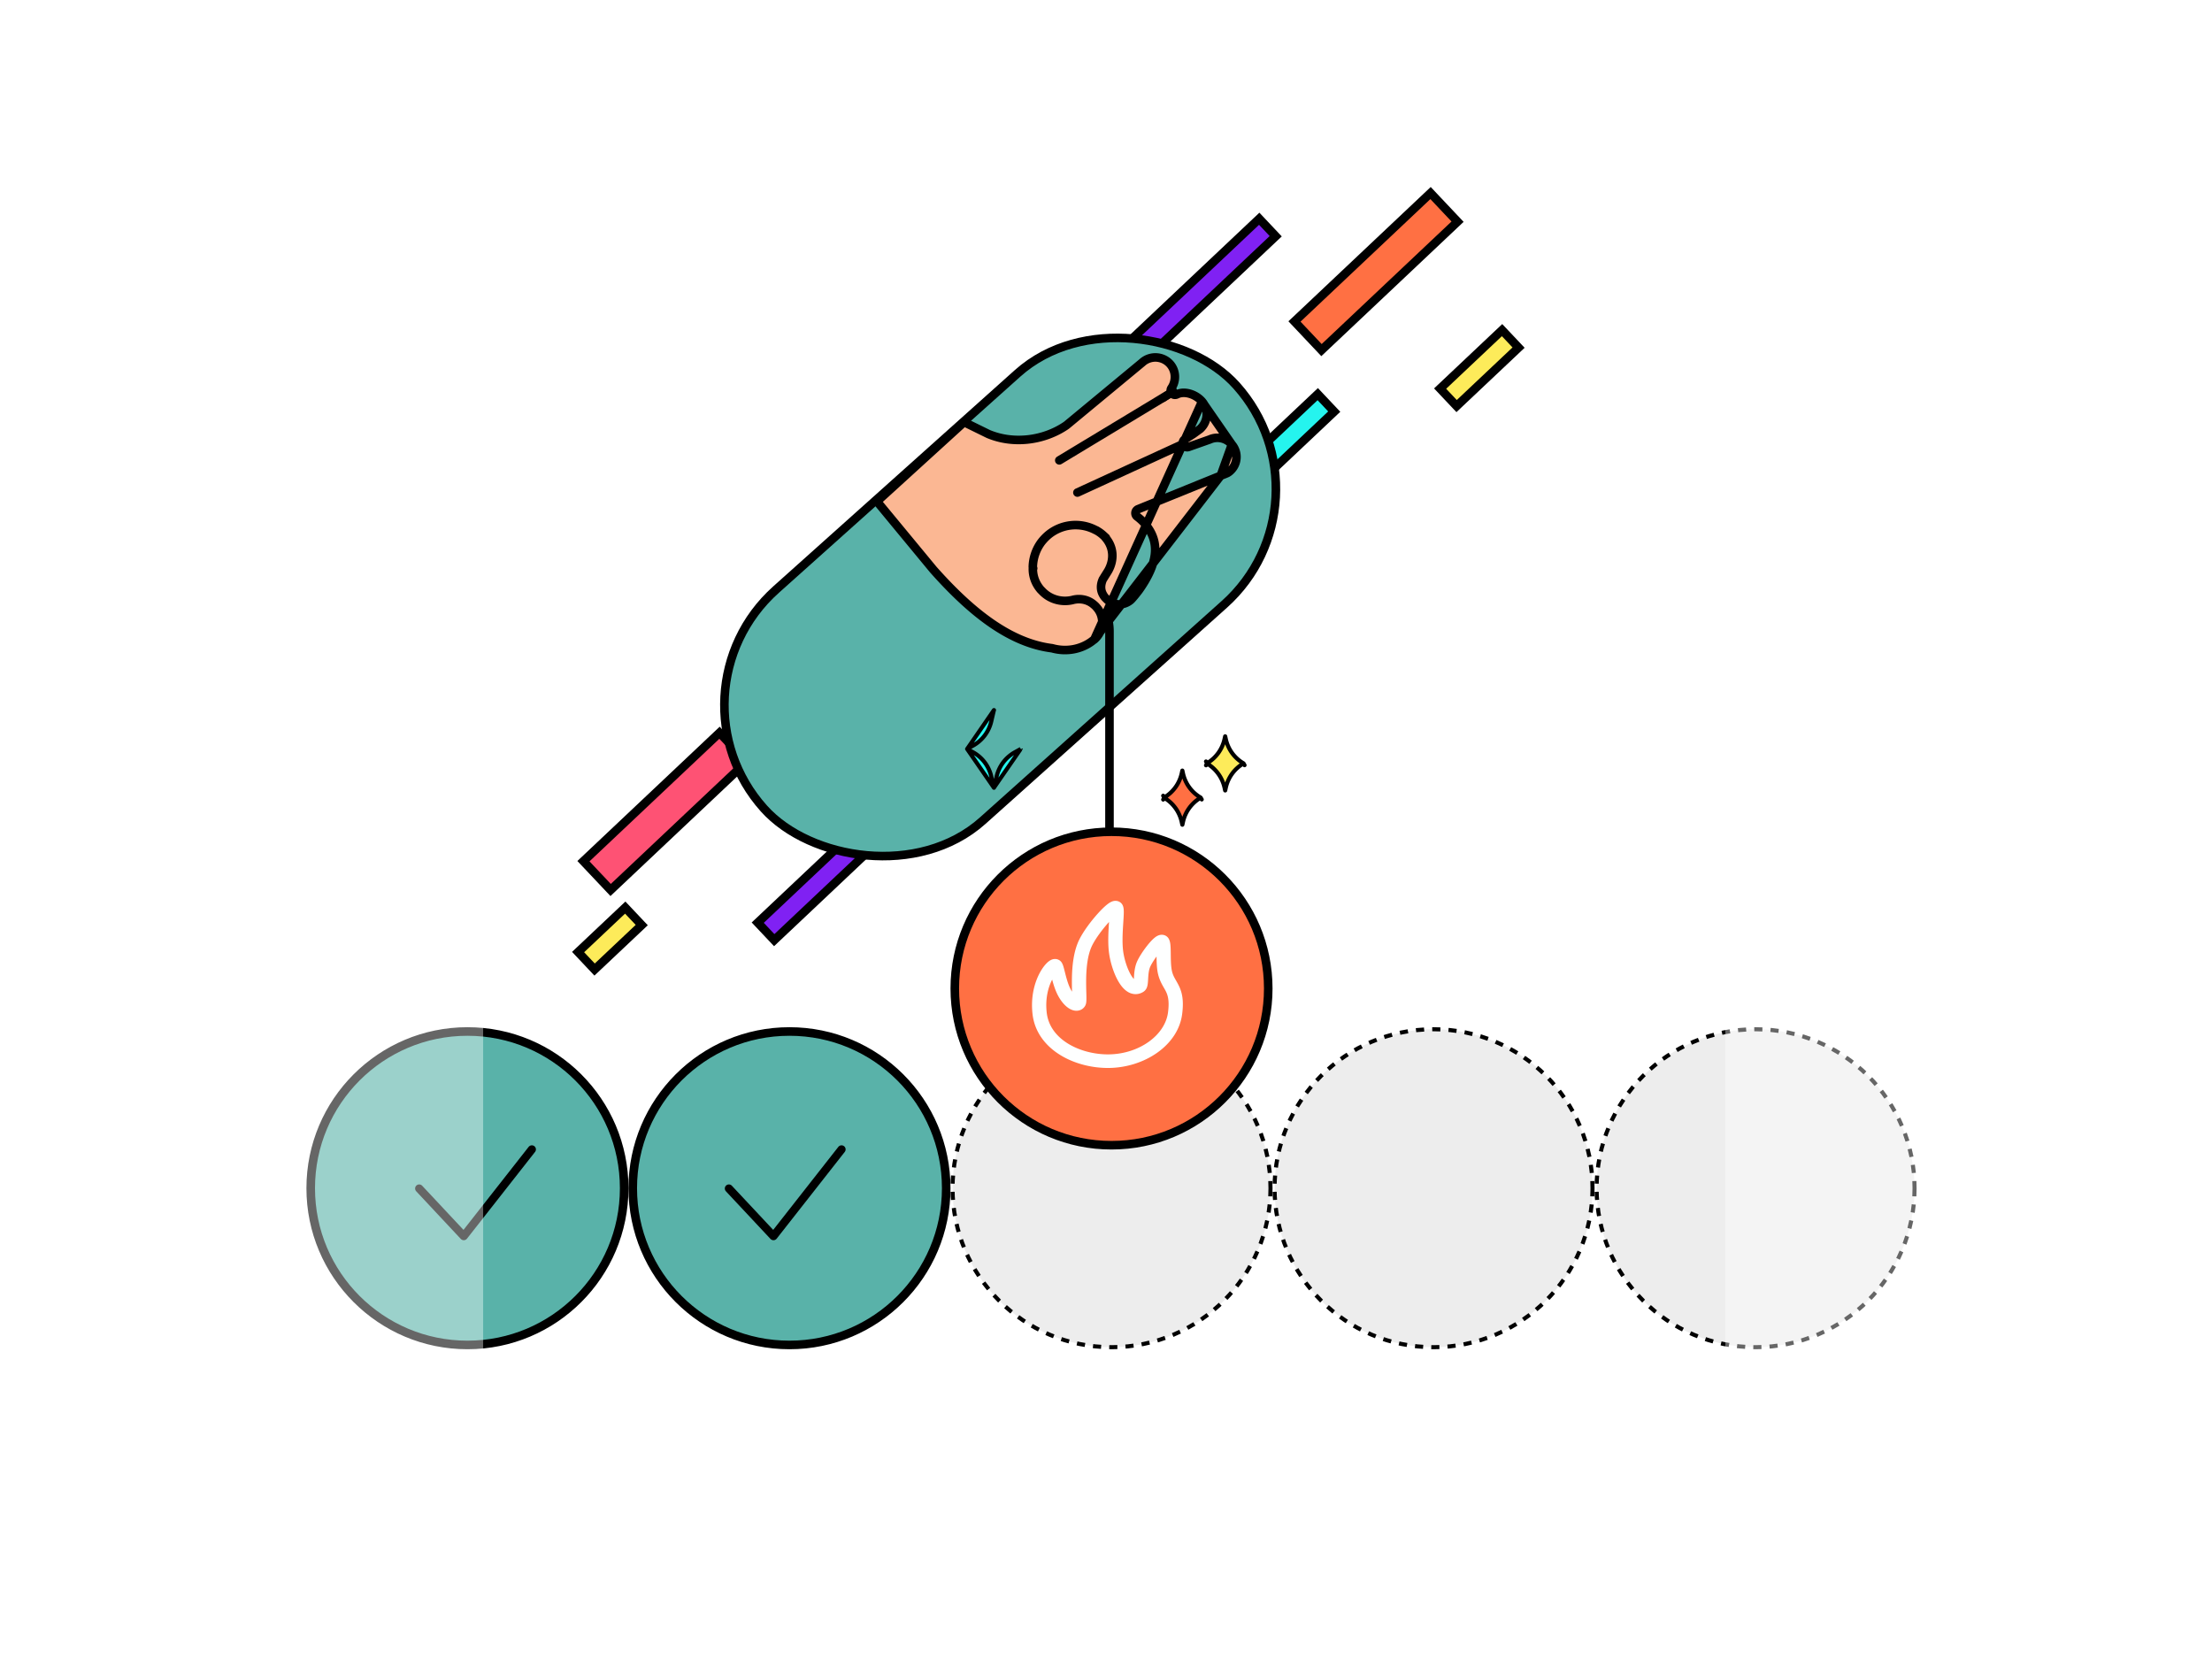 <svg viewBox="0 0 400 300" fill="none" xmlns="http://www.w3.org/2000/svg"><path fill="#FDEB5A" stroke="#000" stroke-width="1.549" d="m104.539 172.163 8.523-8.044 2.984 3.163-8.523 8.043z"/><path fill="#8021F3" stroke="#000" stroke-width="1.549" d="m137.021 166.845 24.606-23.223 2.984 3.162-24.606 23.223zM203.1 62.779l24.607-23.223 2.984 3.162-24.606 23.223z"/><path fill="#25F4EE" stroke="#000" stroke-width="1.549" d="m213.684 94.494 24.606-23.223 2.984 3.162-24.606 23.223z"/><path fill="#FDEB5A" stroke="#000" stroke-width="1.549" d="m260.418 70.269 11.203-10.574 2.985 3.163-11.204 10.573z"/><path fill="#FE5274" stroke="#000" stroke-width=".737" d="m195.22 81.966 11.794-11.13 3.541 3.752-11.794 11.13z"/><path fill="#FF7043" stroke="#000" stroke-width="1.549" d="m234.081 58.132 24.606-23.223 4.886 5.178-24.605 23.222z"/><path fill="#FE5274" stroke="#000" stroke-width="1.549" d="m105.503 155.728 24.606-23.223 4.918 5.212-24.605 23.222z"/><rect x="119.444" y="125.322" width="114.677" height="56.057" rx="28.028" transform="rotate(-41.839 119.444 125.322)" fill="#59B2A9" stroke="#000" stroke-width="1.549"/><path d="M200.63 149.632v-35.468a9.585 9.585 0 0 0-2.371-6.31l-2.789-3.187" stroke="#000" stroke-width="1.549" stroke-linecap="round"/><path d="m174.888 135.435-.001-.005.001-.005.001-.001.003-.002 1.069-.595a6.75 6.75 0 0 0 3.29-4.362l.479-2.049.002-.006-4.844 7.025Zm0 0h.001l.003.002 1.069.595a6.75 6.75 0 0 1 3.29 4.362l.479 2.05.002.005m-4.844-7.014 4.844 7.014m0 0h-.002l.003.003-.001-.003Zm0 0a.013.013 0 0 0 .006.001l.007-.001m-.013 0 4.856-7.024m-4.843 7.024-.001.003.003-.003h-.002Zm0 0 .001-.005.48-2.05a6.75 6.75 0 0 1 3.29-4.362l1.069-.595.003-.002m0 0 .001-.005-.001-.005m0 .01ZM179.745 128.41h.001l.001.001-.003-.004.001.003Z" fill="#25F4EE" stroke="#000" stroke-width=".737" stroke-linejoin="round"/><path d="m224.868 138.052.187.317-.187-.317-.04.023a6.751 6.751 0 0 0-3.16 4.36l-.11.496-.001.006H221.544l-.002-.006-.109-.496a6.75 6.75 0 0 0-3.161-4.36l-.186.315.186-.315-.039-.023-.003-.003-.001-.004.001-.005.003-.003.039-.023-.187-.317.187.317a6.75 6.75 0 0 0 3.161-4.36l.109-.496.002-.005.006-.001.007.001.001.005.11.496a6.751 6.751 0 0 0 3.16 4.36l.04.023.003.003.001.005-.001.004-.003.003Z" fill="#FDEB5A" stroke="#000" stroke-width=".737" stroke-linejoin="round"/><path d="m217.124 144.248.187.318-.187-.318-.04.024a6.751 6.751 0 0 0-3.16 4.36l-.11.495-.001.006-.007.001-.006-.001-.002-.006-.109-.495a6.75 6.75 0 0 0-3.161-4.36l-.186.315.186-.315-.039-.024-.003-.002-.001-.005.001-.005.003-.002.039-.023-.187-.318.187.318a6.752 6.752 0 0 0 3.161-4.36l.109-.496.002-.006.006-.001.007.001.001.006.11.496a6.754 6.754 0 0 0 3.16 4.36l.04.023.003.002.001.005-.001.005-.003.002Z" fill="#FF7043" stroke="#000" stroke-width=".737" stroke-linejoin="round"/><circle cx="142.763" cy="214.868" r="28.342" fill="#59B2A9" stroke="#000" stroke-width="1.549"/><circle cx="200.998" cy="214.868" r="28.748" fill="#EDEDED" stroke="#000" stroke-width=".737" stroke-dasharray="1.47 1.47"/><circle cx="200.998" cy="178.749" r="28.342" fill="#FF7043" stroke="#000" stroke-width="1.549"/><circle cx="259.231" cy="214.868" r="28.748" fill="#EDEDED" stroke="#000" stroke-width=".737" stroke-dasharray="1.47 1.47"/><circle cx="317.465" cy="214.868" r="28.748" fill="#EDEDED" stroke="#000" stroke-width=".737" stroke-dasharray="1.47 1.47"/><circle cx="84.529" cy="214.868" r="28.342" fill="#59B2A9" stroke="#000" stroke-width="1.549"/><path fill-rule="evenodd" clip-rule="evenodd" d="M201.856 162.907c.443.04.874.279 1.114.704.189.335.22.715.233.895.017.243.015.521.006.804-.014.431-.048.957-.085 1.516l-.034.529c-.097 1.555-.173 3.299.022 4.713.197 1.416.726 3.092 1.389 4.223.197.337.381.58.536.747l.009-.154.001-.027c.039-.673.097-1.675.422-2.606.336-.961 1.236-2.321 2.029-3.311.403-.504.843-.992 1.242-1.327.179-.15.461-.366.803-.484.176-.061.494-.141.87-.058.437.097.756.37.934.685.23.408.286.916.314 1.242.033.389.041.846.047 1.298l.003.251c.01.868.02 1.761.126 2.551.132.99.427 1.507.82 2.198.131.23.273.479.424.772.631 1.225 1.037 2.672.689 5.326-.748 5.71-6.884 9.644-13.206 9.727-3.021.04-6.25-.744-8.843-2.345-2.612-1.612-4.628-4.093-5.005-7.401-.348-3.061.341-5.548 1.195-7.232.423-.835.902-1.502 1.346-1.952.211-.213.476-.442.779-.593.145-.072.406-.181.737-.184.397-.003.866.157 1.169.576.147.205.235.431.285.571.059.163.112.346.161.526.055.198.117.445.181.701.046.182.093.369.14.547.242.93.536 1.902.947 2.649.068.123.136.236.202.34a56.656 56.656 0 0 1-.023-2.298c.031-2.2.262-5.028 1.389-7.228.789-1.54 2.141-3.319 3.321-4.625.59-.652 1.179-1.233 1.674-1.623.231-.183.527-.392.844-.519.15-.06.439-.157.793-.124Zm-1.359 3.871c-1.098 1.215-2.299 2.815-2.957 4.1-.857 1.672-1.097 4.019-1.128 6.181a57.45 57.45 0 0 0 .027 2.357l.011.432c.009.375.014.726.004 1.008a3.75 3.75 0 0 1-.035.434 1.682 1.682 0 0 1-.191.596c-.308.546-.867.863-1.488.888-.54.022-1.018-.175-1.377-.391-.733-.441-1.424-1.232-1.989-2.256-.525-.954-.867-2.073-1.109-2.98a2.067 2.067 0 0 1-.034.066c-.662 1.305-1.244 3.332-.952 5.897.276 2.424 1.739 4.304 3.842 5.603 2.122 1.309 4.841 1.984 7.407 1.951 5.47-.072 10.144-3.452 10.685-7.574.291-2.224-.056-3.183-.446-3.939-.082-.159-.18-.329-.286-.514-.433-.75-1.002-1.738-1.201-3.227-.108-.805-.132-1.681-.142-2.444-.578.79-1.063 1.602-1.223 2.062-.204.582-.254 1.271-.296 1.991l-.003.061c-.018.308-.038.662-.086.957-.026.16-.07.365-.154.568-.08.192-.251.513-.614.744a2.61 2.61 0 0 1-1.46.423 2.724 2.724 0 0 1-1.359-.411c-.72-.436-1.275-1.158-1.692-1.871-.854-1.457-1.464-3.445-1.694-5.1-.233-1.679-.136-3.646-.04-5.182l.032-.486-.052.056Z" fill="#FEFFFF"/><path d="m197.877 115.646.019-.017c1.733-1.501 1.928-4.126.383-5.822a.76.76 0 0 1-.037-.043c-.13-.166-.328-.335-.575-.537-.961-.773-2.222-1.037-3.427-.799a1.335 1.335 0 0 0-.199.045l-.012.004a2.85 2.85 0 0 1-.317.072c-1.838.365-3.867-.179-5.258-1.648h-.001v-.001h-.001v-.001h-.001v-.001h-.001v-.001h-.001v-.001h-.001v-.001h-.001v-.001l-.001-.001h-.001v-.001h-.001v-.001l-.001-.001h-.001v-.001h-.001v-.001l-.001-.001h-.001v-.001h-.001v-.001l-.001-.001h-.001v-.001l-.001-.001-.001-.001h-.001v-.001l-.001-.001-.001-.001h-.001v-.001l-.001-.001-.001-.001-.001-.001-.001-.001-.001-.001-.001-.001-.001-.001-.001-.001-.001-.001-.001-.001-.001-.001-.001-.001-.001-.001v-.001h-.001l-.001-.001-.001-.001v-.001h-.001l-.001-.001-.001-.001v-.001h-.001l-.001-.001v-.001h-.001v-.001h-.001l-.001-.001v-.001h-.001v-.001h-.001l-.001-.001v-.001h-.001v-.001h-.001l-.001-.001v-.001h-.001v-.001h-.001v-.001h-.001v-.001h-.001v-.001h-.001v-.001h-.001v-.001h-.001v-.001h-.001v-.001h-.001v-.001h-.001v-.001l-.001-.001h-.001v-.001h-.001v-.001l-.001-.001h-.001v-.001h-.001v-.001l-.001-.001h-.001v-.001h-.001v-.001l-.001-.001h-.001v-.001l-.001-.001-.001-.001h-.001v-.001l-.001-.001-.001-.001h-.001v-.001l-.001-.001-.001-.001h-.001v-.001l-.001-.001-.001-.001-.001-.001-.001-.001-.001-.001-.001-.001-.001-.001-.001-.001-.001-.001-.001-.001v-.001h-.001l-.001-.001-.001-.001v-.001h-.001l-.001-.001-.001-.001v-.001h-.001l-.001-.001-.001-.001v-.001h-.001l-.001-.001v-.001h-.001v-.001h-.001v-.001h-.001v-.001h-.001v-.001h-.001v-.001h-.001v-.001h-.001v-.001h-.001v-.001h-.001v-.001h-.001v-.001h-.001v-.001h-.001v-.001h-.001v-.001h-.001v-.001h-.001v-.001h-.001v-.001h-.001v-.001h-.001v-.001h-.001v-.001l-.001-.001h-.001v-.001h-.001v-.001l-.001-.001h-.001v-.001h-.001v-.001l-.001-.001h-.001v-.001l-.001-.001-.001-.001h-.001v-.001l-.001-.001-.001-.001h-.001v-.001l-.001-.001-.001-.001h-.001v-.001l-.001-.001-.001-.001-.001-.001-.001-.001-.001-.001-.001-.001-.001-.001-.001-.001-.001-.001-.001-.001v-.001h-.001l-.001-.001-.001-.001v-.001h-.001l-.001-.001-.001-.001v-.001h-.001v-.001h-.001l-.001-.001v-.001h-.001v-.001h-.001v-.001h-.001v-.001h-.001v-.001h-.001v-.001h-.001v-.001h-.001v-.001h-.001v-.001h-.001v-.001h-.001v-.001h-.001v-.001h-.001v-.001h-.001v-.001h-.001v-.001h-.001v-.001h-.001v-.001h-.001v-.001h-.001v-.001h-.001v-.001h-.001v-.001h-.001v-.001l-.001-.001h-.001v-.001h-.001v-.001l-.001-.001h-.001v-.001h-.001v-.001l-.001-.001h-.001v-.001h-.001v-.001l-.001-.001h-.001v-.001l-.001-.001-.001-.001h-.001v-.001l-.001-.001-.001-.001h-.001v-.001l-.001-.001-.001-.001-.001-.001-.001-.001-.001-.001-.001-.001-.001-.001-.001-.001v-.001h-.001l-.001-.001-.001-.001v-.001h-.001l-.001-.001v-.001c-.014-.014-.028-.028-.04-.044-.946-1.122-1.418-2.484-1.372-3.863a.778.778 0 0 1-.063-.327 7.827 7.827 0 0 1 1.49-4.348l.016-.023a8.79 8.79 0 0 1 1.181-1.263l.004-.003a7.734 7.734 0 0 1 8.672-.956.81.81 0 0 1 .253.124c.342.195.674.432.977.69a.88.88 0 0 1 .051.047h.001l.001.002.001.001.001.001.001.001.001.001h.001l.001.002.001.001.001.001.001.001.001.001h.001l.001.002.001.002h.001l.001.001.001.001.001.001h.001v.002h.001l.001.002h.001l.001.001.001.001.001.001.001.002h.001l.001.001.001.001.001.001.001.001v.001h.001l.001.002h.001l.001.002h.001l.001.001v.001l.001.001h.001l.001.002h.001l.001.002h.001l.001.001v.001l.001.001.001.001h.001l.001.002h.001l.001.002h.001v.001l.001.001.001.001.001.001h.001l.001.002h.001l.001.002.001.001.001.001.001.001.001.001h.001l.001.002h.001v.002h.001l.001.001.001.001.001.001.001.001.001.001h.001l.001.002.001.002h.001l.001.001.001.001.001.001.001.001.001.001.001.002h.001l.001.002h.001l.001.001.001.001.001.001.001.001v.001l.001.001h.001l.001.002h.001l.001.002h.001l.001.001.001.001v.001l.001.001.001.001.001.001h.001l.001.002h.001l.001.002h.001l.001.001v.001l.001.001.001.001.001.001.001.001h.001l.001.002h.001l.001.002h.001v.002h.001l.001.001.001.001.001.001.001.001h.001l.001.002h.001l.001.002.001.001.001.001.001.001.001.001.001.001.001.001.001.001.001.001h.001v.002h.001l.001.002h.001l.001.001.001.001.001.001.001.001.001.001.001.001v.001h.001l.001.002h.001l.001.002h.001l.001.002h.001l.001.001.001.001.001.001v.001l.001.001.001.001h.001l.001.002h.001l.001.002h.001l.001.001.001.001.001.001v.001l.001.001.001.001.001.001.001.001h.001l.001.002h.001l.001.002h.001l.001.002.001.001.001.001.001.001.001.001.001.001.001.001.001.001h.001l.001.002h.001v.002h.001l.001.002h.001l.001.001.001.001.001.001.001.001.001.001.001.001.001.001h.001v.002h.001l.001.002h.001l.001.002h.001l.001.001.001.001.001.001.001.001.001.001v.001l.001.001.001.001h.001l.001.002h.001l.001.002h.001l.001.001.001.002h.001l.001.001v.001l.001.001.001.001.001.001.001.001h.001l.001.002h.001l.001.002h.001l.001.002h.001v.001l.001.001.001.001.001.001.001.001.001.001.001.001.001.001h.001l.001.002h.001l.001.002.001.002h.001l.001.001.001.001.001.001.001.001.001.001.001.001.001.001h.001v.002h.001l.001.002h.001l.001.002h.001l.001.001.001.001.001.001.001.001.001.001.001.001v.001h.001l.001.002h.001l.001.002h.001l.001.002h.001l.001.002h.001l.001.001.001.001v.001l.001.001.001.001.001.001h.001l.001.002h.001l.001.002h.001l.001.001.001.001v.001l.001.001.001.001.001.001.001.001.001.001.001.001h.001l.001.002h.001l.001.002.001.001.001.001.001.001.001.001.001.001.001.001.001.001.001.001h.001l.001.002.001.002h.001l.001.001.001.002h.001l.001.001.001.001.001.001.001.001.001.001.001.002h.001l.001.002h.001l.001.001.001.002h.001l.001.001.001.001.001.001v.001l.001.001h.001l.001.002h.001l.001.002h.001l.001.001.001.001.001.001v.001l.001.001.001.001.001.001h.001l.001.002h.001l.001.002h.001l.001.001v.001l.001.001.001.001.001.001.001.001.001.001h.001l.001.002h.001l.001.002.001.002h.001l.001.001.001.001.001.001.001.001.001.001h.001l.001.002.001.002h.001l.001.001.001.001.001.001.001.001.001.001.001.001.001.002h.001l.001.002h.001l.001.001.001.001.001.001.001.001v.001h.001l.001.002h.001l.001.002h.001l.001.001.001.001.001.001v.001l.001.001h.001l.001.002h.001l.001.002h.001l.001.001.001.001v.001l.001.001.001.001h.001l.001.002h.001l.001.002h.001v.001l.001.001.001.001.001.001.001.001h.001l.001.002h.001v.002h.001l.001.001.001.001.001.001.001.001h.001l.001.002.001.002h.001l.001.001.001.001.001.001.001.001h.001v.002h.001l.001.002h.001l.001.001.001.001.001.001h.001v.002h.001l.001.002h.001l.001.001.001.001.001.001v.001h.001l.001.002h.001l.001.002h.001l.001.001v.001l.001.001h.001l.001.002h.001l.001.001.001.001v.001l.001.001h.001l.001.002h.001l.001.002h.001v.001l.001.001.001.001h.001l.001.002h.001l.001.001v.001l.001.001.001.001h.001l.001.002h.001v.001a.47.47 0 0 1 .036.04c1.531 1.788 1.579 4.01.532 5.921l-.012.022c-.142.239-.306.5-.464.749l-.003.006a24.97 24.97 0 0 0-.443.716.768.768 0 0 1-.07.099c-.456.993-.473 1.995.076 2.88a2.123 2.123 0 0 0 .374.5c.271.276.436.441.652.587l.015.011c1.148.818 2.741.767 3.893-.204.189-.169.526-.559.863-.975.323-.399.599-.762.656-.84 1.644-2.321 2.642-4.469 2.868-6.448.22-1.94-.294-3.779-1.811-5.55a9.322 9.322 0 0 0-1.393-1.282.776.776 0 0 1 .17-1.34l14.911-6.051.016-.006-22.857 29.627Zm0 0a.766.766 0 0 0-.181.129l-.005.004-.053.039-.013.01a1.816 1.816 0 0 0-.158.126c-2.082 1.55-4.753 1.947-7.164 1.283a.765.765 0 0 0-.108-.022c-7.45-.95-14.412-6.299-21.44-14.228l-10.171-12.313 15.753-14.345 4.354 2.137a.864.864 0 0 0 .042.019c4.505 1.889 9.922 1.213 13.928-1.458l.014-.01.171-.12a.797.797 0 0 0 .05-.037l13.673-11.322a.85.85 0 0 0 .049-.044l.028-.027a3.552 3.552 0 0 1 4.972.399c1.056 1.237 1.106 3.007.214 4.32a.776.776 0 0 0 .993 1.125c.644-.328 1.474-.363 2.33-.114.854.247 1.662.757 2.218 1.406m-19.496 43.043 19.496-43.043m0 0c1.25 1.472 1.084 3.684-.361 4.972l-1.268.922-1.49.942a.775.775 0 0 0 .673 1.385l3.817-1.348a3.42 3.42 0 0 1 4.013.904l-5.384-7.777Zm3.367 13.413 2.018-5.636c1.24 1.463 1.075 3.614-.375 4.843a1.247 1.247 0 0 1-.2.158 9.606 9.606 0 0 1-.127.083l-.03.02-.066.041c-.127.063-.398.175-.683.286-.144.057-.278.108-.377.146l-.117.044-.032.012-.008.003h-.003Z" fill="#FBB793" stroke="#000" stroke-width="1.549" stroke-linejoin="round"/><path d="m211.334 71.301-19.781 11.947M213.601 80.443l-18.772 8.627" stroke="#000" stroke-width="1.549" stroke-miterlimit="10" stroke-linecap="round"/><rect x="212.377" y="69.731" width="1.474" height="3.686" rx=".737" transform="rotate(56.698 212.377 69.731)" fill="#000"/><rect x="214.627" y="79.336" width="1.474" height="3.686" rx=".737" transform="rotate(66.002 214.627 79.336)" fill="#000"/><path d="m75.802 214.919 8.063 8.615 12.31-15.688M131.805 214.919l8.063 8.615 12.31-15.688" stroke="#000" stroke-width="1.474" stroke-linecap="round" stroke-linejoin="round"/><g filter="url(#a)"><path d="M87.368 131.41v134.776H8.362V131.41h79.006Z" fill="#fff" fill-opacity=".4"/></g><g filter="url(#b)"><path d="M311.993 266.186V119.017h79.006v147.169h-79.006Z" fill="#fff" fill-opacity=".4"/></g><defs><filter id="a" x="-8.266" y="114.782" width="112.263" height="168.033" filterUnits="userSpaceOnUse" color-interpolation-filters="sRGB"><feFlood flood-opacity="0" result="BackgroundImageFix"/><feGaussianBlur in="BackgroundImage" stdDeviation="8.314"/><feComposite in2="SourceAlpha" operator="in" result="effect1_backgroundBlur_146_2542"/><feBlend in="SourceGraphic" in2="effect1_backgroundBlur_146_2542" result="shape"/></filter><filter id="b" x="295.364" y="102.389" width="112.263" height="180.426" filterUnits="userSpaceOnUse" color-interpolation-filters="sRGB"><feFlood flood-opacity="0" result="BackgroundImageFix"/><feGaussianBlur in="BackgroundImage" stdDeviation="8.314"/><feComposite in2="SourceAlpha" operator="in" result="effect1_backgroundBlur_146_2542"/><feBlend in="SourceGraphic" in2="effect1_backgroundBlur_146_2542" result="shape"/></filter></defs></svg>
